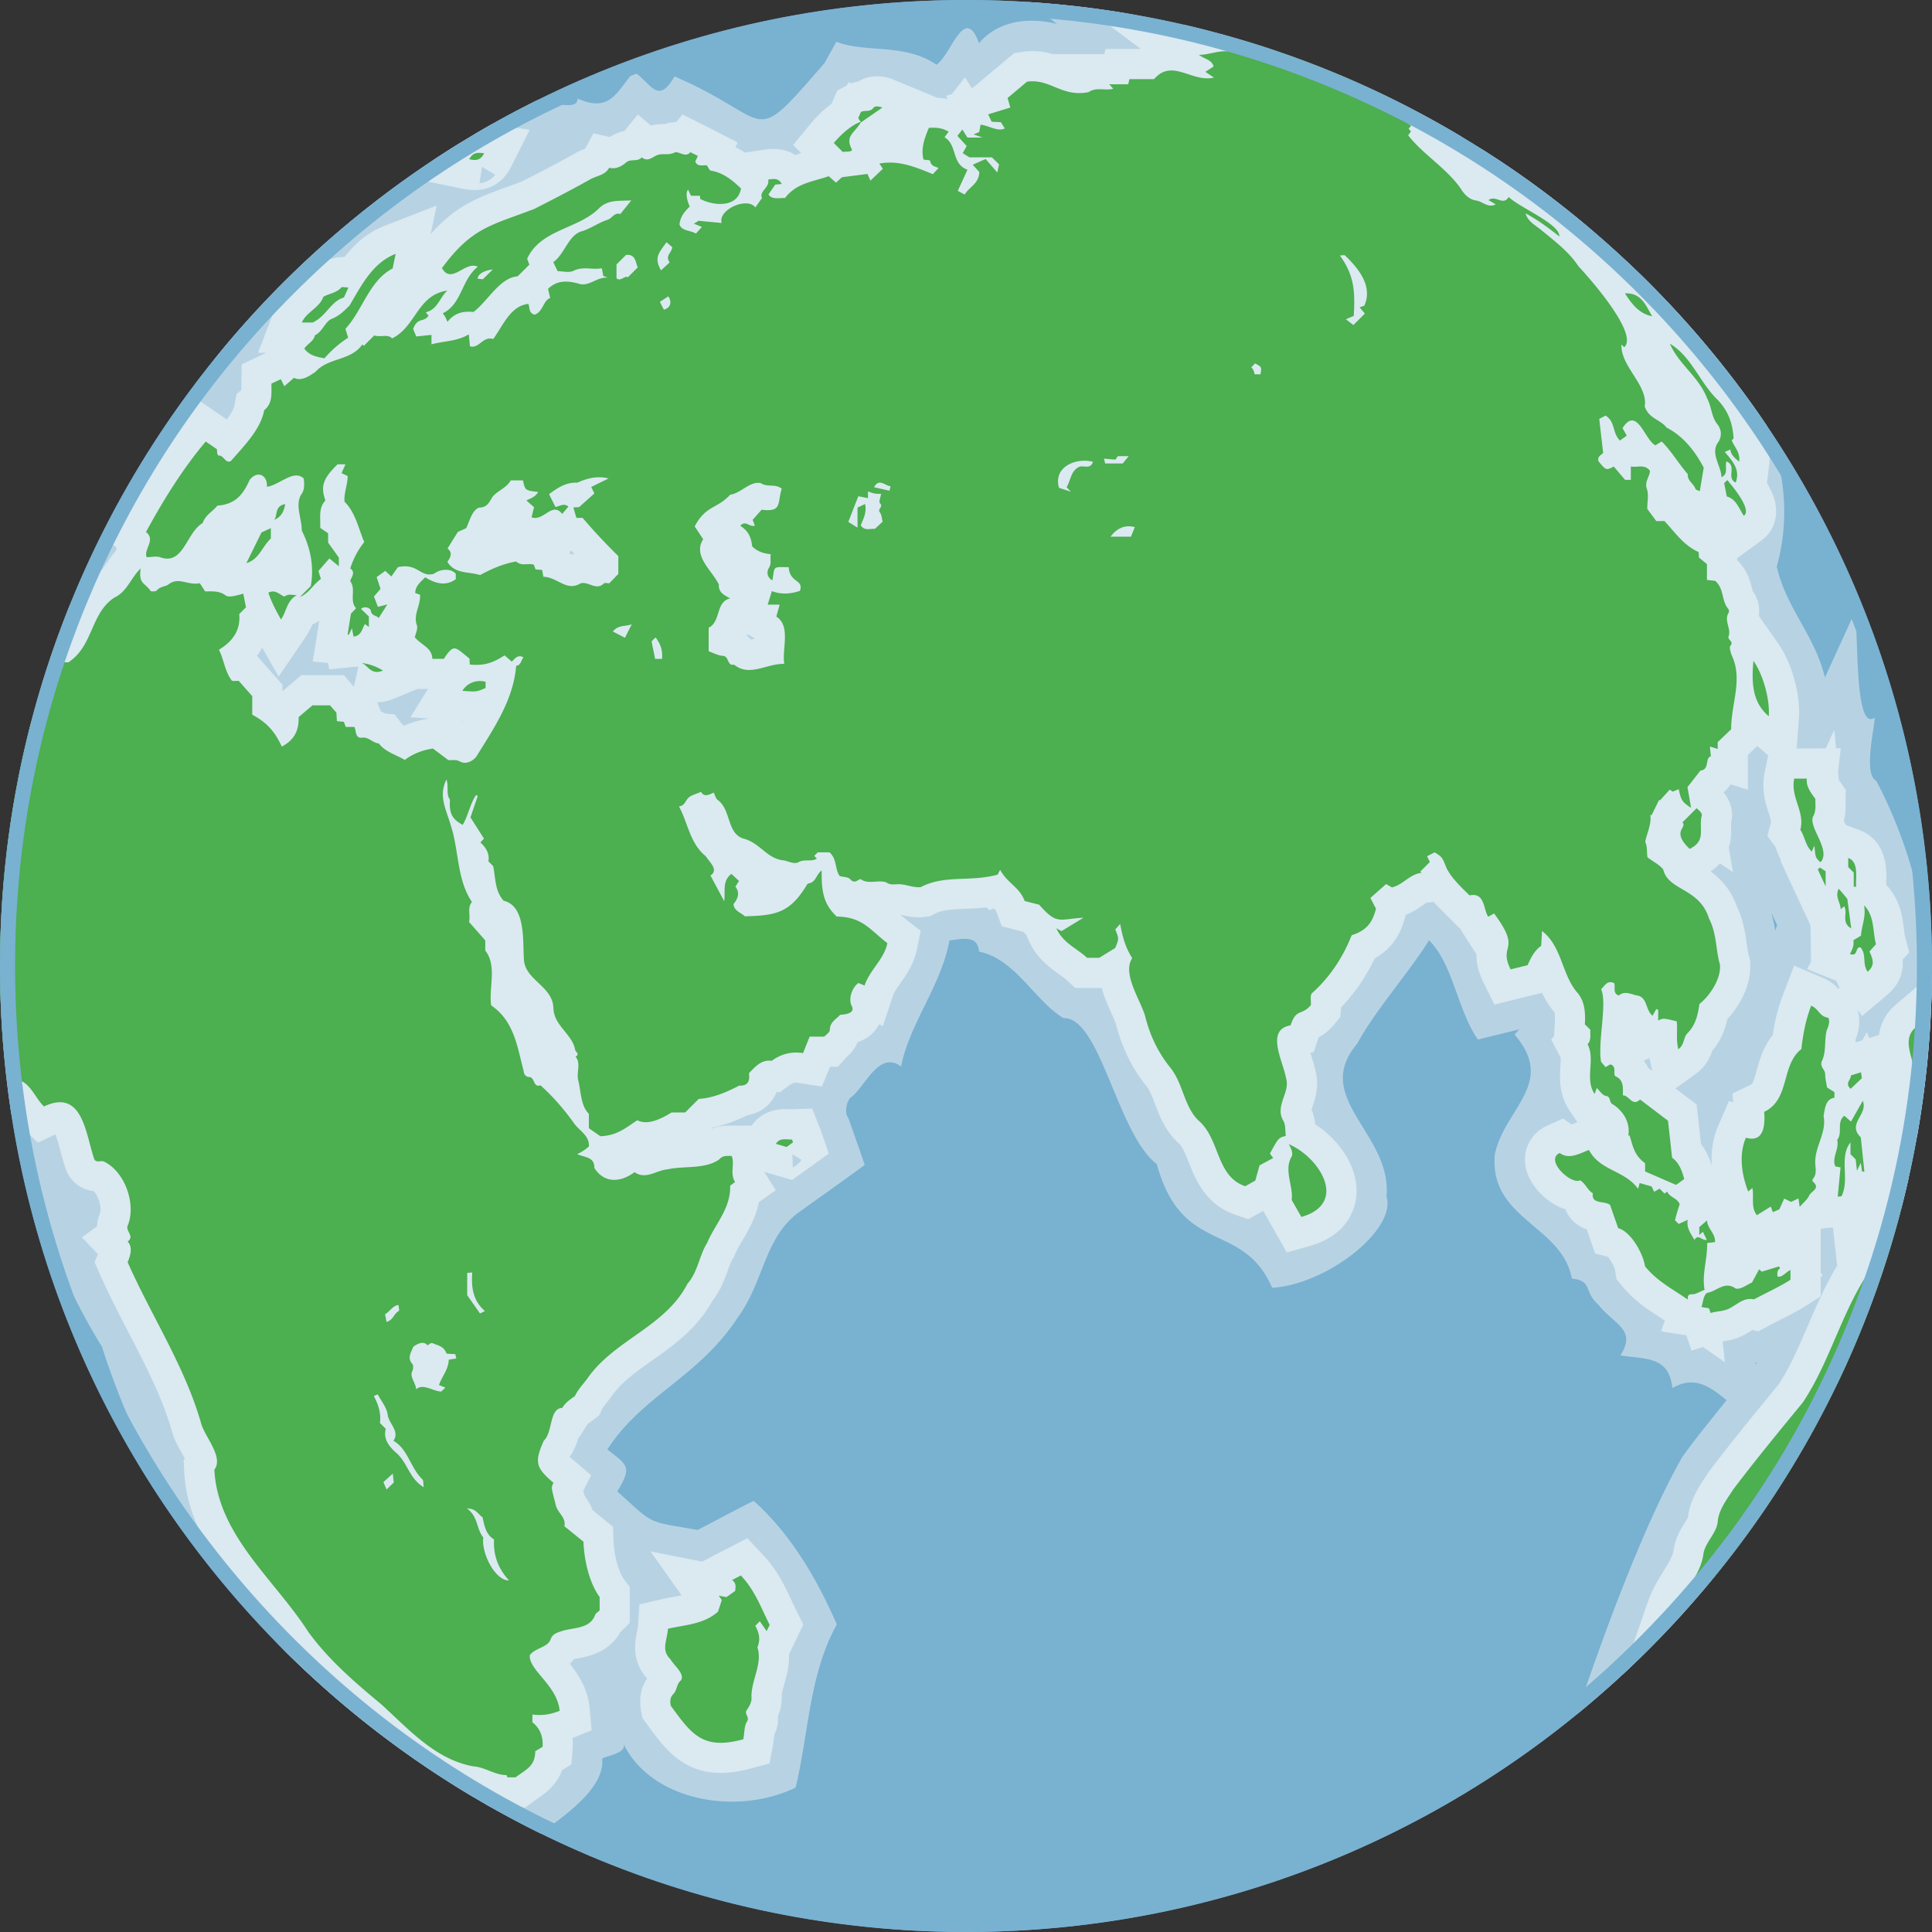 <svg xmlns="http://www.w3.org/2000/svg" viewBox="0 0 512 512" xml:space="preserve"><rect x="0" y="0" width="512" height="512" fill="#333333" stroke="none"/><style>.st0{fill:#79b1d1}</style><circle class="st0" cx="256" cy="256" r="256"/><path d="M511.88 263.6c-.79-19.81-5.36-39.03-14.66-56.7-3.5-1.65-.4-14.02-.42-16.72-5.8 4.17-4.03-26.44-5.44-27.53l-7.74 16.9c-2.67-11.2-10.31-18.41-12.76-29.42 3.5-12.63 2.21-25.2-2.67-37.38a257.51 257.51 0 0 0-74.98-72.9C362.11 22.01 326.96 8.91 297.7 3.4c-8.31-1.36-16.75-2.32-25.31-2.86l7.74 5.8c-7.46-1.82-15.54-.95-20.68 5.11-3.8-10.62-7.44 3.2-11.27 5.71-8.37-5.77-18.64-3.06-26.54-6.08l-3.12 5.63c-20.21 23.26-12.89 15.14-39.76 3.54-4.42 7.67-6.13 1.9-10.8-1.29-4.86 6.05-6.52 10.81-14.91 7.17.22 3.78-9.17.19-10.78.47-32.12 15.95-60.41 38.44-83.13 65.74-61.47 76.11-79.64 187.38-32.11 264.58 9.75 30.47 26 57.08 47.23 79.37a256.702 256.702 0 0 0 69.11 49.64c4.99-4.09 17.05-11.62 16.21-19.88 1.42-.89 6.92-1.47 5.55-4.16 6.89 14.83 29.28 19.7 45.71 11.85 3.48-14.32 3.55-30.02 10.93-43.25-5-11.44-11.9-23.7-22.03-32.73-2.57 1.16-12.4 6.49-14.89 7.69-13.73-2.4-11.24-1.2-21.27-10.22 3.93-6.47 2.9-6.81-2.63-11.11 9.38-14.51 24.17-19.02 34.62-35.06 6.86-9.39 6.93-20.75 15.83-27.57 4.59-3.29 13.13-9.37 17.75-12.75-.12-.6-4.27-12.28-4.37-12.56-1.13-1.26-.35-4.79.89-5.48 3.78-3.04 7.31-12.38 13.13-8.07 2.21-11.37 10.63-21.4 12.82-33.43 2.96-.24 7.54-1.68 7.82 2.98 9.69 1.97 14.83 13.11 22.38 17.63 9.82-.34 14.25 30.71 24.75 38.7 6.77 24.59 22.71 14.73 30.57 32.77 14.65-.94 33.01-15.45 30.29-24.2 1.58-16.64-20.07-25.98-7.73-40.53 4.84-8.96 13.95-19.13 19-27.37 6.38 6.23 7.63 18.78 12.97 26.31l10.95-2.7-1.25 1.37c11.16 13.02-2.62 19.4-5.23 31.8-1.5 17.2 17.85 18.71 20.42 32.88 5.61.61 3.04 3.4 6.99 6.87 4.35 5.48 10.25 6.55 5.89 13.47 6.52 1.09 12.89.1 13.76 8.65 5.9-3.32 9.78-.48 14.37 3.23-3.9 4.88-7.94 9.78-11.68 14.96-10.15 17.68-21.21 47.82-28.06 68.32.57-.46 1.13-.93 1.7-1.39 2.74-2.28 5.43-4.61 8.07-6.99.76-.69 1.51-1.38 2.26-2.08.05-.05.1-.1.16-.14 22.06-20.69 42.39-47.96 57.29-77.94 14.8-31.13 23.5-65.7 24.57-102.2zm-46.68 98.03c-.12-.37.05-.52.39-.64-.13.22-.26.43-.39.64zm5.24-115.04c-.23-1.44-.55-3.03-1.03-4.73l1.6 3.45c-.11-.2-.53 1.29-.57 1.28z" fill="#b7d3e3"/><path d="M125.77 50.36c5.65 0 8.45-3.7 9.67-6.14l4.93-9.82-9.93-1.53c-1.6.9-3.19 1.83-4.77 2.76l-.68 3.34-2.66-1.33c-2.5 1.53-4.97 3.12-7.41 4.73l-3.22 5.41 11.02 2.26c1.1.22 2.12.32 3.05.32zm1.97-6.13 3.47 2.06c-.74 1.19-2.68 2.23-4.13 2.23l.66-4.29zm85.14 386.32-3.79 7.86c.11 3.05-.64 5.75-1.24 7.9-.36 1.3-.74 2.65-.7 3.35l.01.46c0 1.55-.34 3.11-1.01 4.67a8.94 8.94 0 0 1-.93 4.83c-.02.14-.03.28-.04.42-.07.64-.16 1.44-.33 2.35l-.92 4.94-4.85 1.31c-3.04.82-5.72 1.19-8.1 1.19-10.16 0-14.99-6.65-19.69-13.12l-1.08-1.49-.32-1.82c-.58-3.29-.05-6.17 1.6-8.57-.03-.05-.07-.09-.1-.14-4.17-4.67-3.06-9.96-2.57-12.29.11-.51.22-1.03.24-1.32l.4-5.9 5.76-1.34c1.23-.29 2.41-.5 3.54-.71.68-.12 1.3-.24 1.87-.35l-8.24-11.64 13.71 2.7 4.23-2.21c.74-.38 1.4-.73 2.02-1.04l5.72-2.95 4.13 4.41c3.78 4.04 5.7 8.13 7.56 12.08.44.95.9 1.92 1.4 2.92l1.72 3.5zm289.55-164.32c-2.91 2.49-4.11 5.35-4.47 8.07l-2.59.81-.64-1.53-1.19 2.1-1.83.57c.02-.3.04-.61.07-.84.55-1.45 1.55-4.39.46-7.85l1.21 1.71 6.65-5.61c3.03-2.56 4.41-5.68 4.12-9.32l1.75-1.94-1.08-4.16c-.15-.58-.25-1.4-.36-2.27-.37-3-.94-7.53-4.66-11.48v-.01c-.01-.19 0-.71.02-1.1.08-2.64.31-10.66-7.31-13.49l-3.4-1.26-.23-.49c-.09-.2-.21-.44-.31-.68.54-2 .49-3.75.46-4.86-.01-.21-.02-.42-.01-.64l.07-2.62-1.49-2.15-.36-.51-.2-2.21.72-6.19-1.27.01-.44-4.9-2.25 4.92-5.09.04c-.97.01-1.76.01-2.63.01l.58-7.95c.46-6.32-1.85-14.68-5.49-19.88l-5.12-7.29c.33-2.3-.23-4.71-1.62-6.57-.04-.17-.1-.38-.14-.55-.43-1.77-1.22-4.97-4-7.69v-.5l6.5-4.76c2.09-1.53 3.42-3.8 3.75-6.4.37-2.95-.53-5.75-2.36-8.77l.59-4.65c.43-3.39-.55-6.03-1.44-7.77-.12-1.84-.4-3.55-.83-5.17a257.23 257.23 0 0 0-34.94-40.64c-.45-.02-.9-.02-1.38 0l-1.92.09c-1.56-1.88-2.92-3.39-3.72-4.27a33.863 33.863 0 0 0-3.41-4.1c-.04-.42-.12-.82-.21-1.22a256.6 256.6 0 0 0-24.38-18.21l-.59.98-4.83-2.58.81 2.75c-2.14-2.57-4.53-4.7-6.72-6.62l2.04-.38c-4.04-2.42-8.15-4.72-12.33-6.92-.26-.14-.53-.28-.79-.42-1.2-.63-2.42-1.25-3.63-1.86l-1.2-.6c-1.19-.59-2.39-1.18-3.59-1.75-.31-.15-.63-.29-.94-.44-2.43-1.15-4.89-2.25-7.36-3.32l-.96-.42c-1.02-.44-2.05-.86-3.07-1.28-.73-.3-1.45-.6-2.18-.89-.95-.38-1.9-.75-2.85-1.12-.85-.33-1.71-.65-2.56-.97-.88-.33-1.75-.66-2.63-.98-1.15-.42-2.31-.82-3.46-1.22-.87-.3-1.75-.6-2.62-.9-1.45-.48-2.91-.96-4.37-1.42-.68-.21-1.37-.42-2.06-.63-1.18-.36-2.36-.71-3.55-1.05l-2.11-.6c-1.25-.35-2.5-.68-3.75-1.01-.62-.16-1.23-.33-1.85-.49-1.85-.47-3.71-.93-5.58-1.36l-19.93.12 8.39 6.29h-9.35l-.32 1.37h-13.68c-2.21-.65-4.85-1.06-7.99-.59l-2.24.34-1.76 1.46c-1.34 1.14-2.68 2.25-3.92 3.29l-5.14 4.32-.44.14-1.77-2.79-3.47 4.42-1.53.48.41.86c-.9-.21-1.83-.33-2.81-.38l-11.43-4.74c-3.36-1.4-6.82-1.18-9.44.45-.56.09-1.19.25-1.86.5l-.7-.36-.49.89c-.03.02-.06.03-.09.05l-2.41 1.31-1.53 3.51c-2.73 2.01-4.79 4.36-5.57 5.31l-4.63 5.61 2.14 2.14c-.5.16-1.02.34-1.55.53-1.91-1.25-4.55-1.98-8.17-1.43l-5.21.77a20.34 20.34 0 0 0-2.5-1.44l.59-1.25-6.87-3.52c-.48-.24-.89-.45-1.28-.64l-6.45-3.27-1.7 2.06c-.95 0-1.98.13-3.05.51-.87-.01-2.15 0-3.63.39l-3.47-2.93-3.59 4.39c-1.12.22-2.48.67-3.82 1.59l-4.36-1-2.18 4.09c-.75.28-1.7.66-2.71 1.25-4.95 2.77-10.04 5.39-14 7.4-1.44.55-2.77 1.03-4.02 1.48-7.66 2.79-13.5 4.91-20.21 12.49l1.57-7.54-13.73 5.33c-4.76 1.85-8.09 4.95-10.67 8.3-2.57-.06-4.67.67-6.28 2.17-.1.03-.19.07-.29.1-.8.29-1.89.68-3.03 1.34l-2.58 1.49-.8 2.3c-.21.2-.53.47-.78.69-1.49 1.28-3.74 3.2-4.98 6.4l-4.2 10.88h2.21c-.65.31-1.3.61-2 .94l-4.52 2.11-.1 4.98c-.01.48 0 .96 0 1.45v.39l-1.27 1.03-.54 2.91c-.21 1.14-1.01 2.48-2.04 3.86l-7.04-4.82-4.66 5.55c-5.79 6.9-10.95 14.7-16.73 25.3l-3.26 5.98 2.48 1.92c-.04.26-.08.53-.11.8-1.14 1.27-1.98 2.53-2.69 3.58-.42.62-.99 1.47-1.27 1.73l-.48.22-.51.34c-3.9 2.6-6.07 6.08-7.57 9.17-.69 1.72-1.35 3.45-2 5.18l-.18.48c-.61 1.62-1.19 3.26-1.77 4.9l-.3.84c-.54 1.55-1.06 3.11-1.56 4.68-.12.38-.25.76-.37 1.13-.48 1.49-.93 2.99-1.38 4.49l-.42 1.4c-.42 1.44-.83 2.88-1.22 4.33a320.851 320.851 0 0 0-1.52 5.81c-.15.61-.3 1.23-.45 1.85-.32 1.34-.64 2.69-.94 4.05-.15.68-.3 1.37-.45 2.06-.28 1.3-.55 2.6-.81 3.91-.15.75-.29 1.51-.43 2.26a183.191 183.191 0 0 0-1.1 6.25c-.2 1.21-.39 2.41-.57 3.63-.13.89-.25 1.79-.38 2.69-.16 1.16-.32 2.32-.46 3.48-.12.97-.22 1.95-.33 2.92-.12 1.1-.25 2.2-.36 3.3-.1 1.06-.19 2.12-.28 3.18-.09 1.04-.19 2.07-.26 3.11-.09 1.17-.15 2.34-.22 3.52-.06.94-.12 1.88-.17 2.82-.07 1.36-.11 2.73-.16 4.1-.03.76-.06 1.53-.08 2.29-.07 2.11-.1 4.26-.1 6.41 0 1.99.03 3.97.08 5.95.01.6.03 1.19.05 1.78.04 1.44.1 2.88.16 4.31.03.61.05 1.22.09 1.83.1 1.81.21 3.62.34 5.43l.03.46c.15 1.92.32 3.83.51 5.73.06.63.13 1.27.2 1.9.14 1.34.3 2.68.46 4.02l.24 1.97c.21 1.63.44 3.26.68 4.88l.12.85c.79 1.16 1.76 2.55 3.12 3.86l3.96 3.83 4.65-2.18c.52 1.36 1.05 3.35 1.41 4.69.39 1.46.79 2.97 1.28 4.41l.32.8c.54 1.17 2.51 4.6 7.18 5.15 1.24 1.39 2.12 4.33 1.62 5.89a8.961 8.961 0 0 0-.77 3.43l-4.02 2.92 4.27 4.48-.92 2.08 1.43 3.24c2.36 5.33 5.04 10.51 7.64 15.53 4.58 8.85 8.91 17.22 11.43 26.05.56 2.09 1.58 3.92 2.56 5.68.25.44.57 1.04.86 1.58l-.32.42.15 2.92c.76 14.83 9.73 25.88 17.64 35.62 3.14 3.86 6.1 7.51 8.5 11.25l.25.37c.11.15.22.29.33.44 1.74 1.73 3.51 3.43 5.3 5.11.29.28.59.55.89.82 1.63 1.51 3.27 3.01 4.94 4.48.21.18.41.37.62.55 3.87 3.39 7.85 6.68 11.92 9.83.06.04.11.09.17.13 1.98 1.54 3.99 3.04 6.02 4.52.12.08.23.17.35.25a254.31 254.31 0 0 0 19.7 12.96c.38.13.86.31 1.26.47.5.2 1.06.41 1.66.62l.33.83c.47.27.94.52 1.41.79.04.02.07.04.11.06h9.06l2.13-1.6c.41-.3.8-.57 1.17-.83 1.86-1.29 4.92-3.4 6.4-7.47l2.46-1.51.31-4.08c.08-.99.07-1.96-.02-2.9l5.07-2.06-.54-5.9c-.46-5.06-3-8.89-5.22-11.7.37-.38.73-.8 1.06-1.27.24-.05.5-.09.75-.14 2.86-.51 8.52-1.52 11.5-6.93.07-.06.13-.13.2-.19l2.35-2.34v-9.49l-1.55-2.11c-1.48-2.02-2.58-6.14-2.75-10.25l-.14-3.61-2.8-2.28c-.85-.7-1.74-1.41-2.64-2.14-.61-1.73-1.52-3.01-2.05-3.77l-.07-.1c-.12-.47-.22-.89-.32-1.26l2.1-4.09-4.8-4.11c-.37-.32-.67-.58-.91-.8.01-.02.01-.03.02-.05 1.23-1.67 1.88-3.49 2.32-5.05h.17l2.25-3.57c.12-.1.4-.3.61-.45.29-.21.57-.42.87-.64l1.58-1.21.83-1.81c.14-.3.69-.98 1.14-1.53.52-.64 1.11-1.37 1.69-2.22 2.51-3.42 6.29-6.1 10.3-8.93 5.62-3.97 11.97-8.45 16.12-15.96 2.13-2.73 3.16-5.59 4-7.94.43-1.21.85-2.36 1.26-3.01l.36-.57.26-.62c.49-1.17 1.24-2.45 2.03-3.79 1.62-2.76 3.53-6.02 4.33-10.13l4.49-3.16-3.06-4.88 7.38 2.16 3.53-2.52c.4-.28.89-.64 1.39-.99l4.81-3.48-1.93-5.61c-.12-.35-.25-.67-.38-1l-2.1-5.31-5.59.17c-.14 0-.28-.01-.41-.02-4.46-.25-7.83 1.22-10.05 4.37h-5.61c-.96-.01-2.9-.04-4.99.79.1-.11.21-.21.31-.32 3.48-.67 6.67-2 9.19-3.25 2.95-.48 4.81-2 5.75-3.01.7-.75 1.44-1.79 1.97-3.16l.86.12 2.62-1.96c.72-.53 1.38-.69 2.29-.55l6.26.97 2.13-5.24h2.1l2.18-2.48c.7-.61 2.19-1.93 3.04-4.04 2.01-.67 4.21-1.97 5.6-4.58.02-.04.05-.09.07-.13l1.02.43 2.74-8.2c.27-.81 1.05-1.92 1.87-3.08 1.61-2.29 3.62-5.13 4.42-9.09l.99-4.86-3.91-3.05c-.51-.4-1-.8-1.47-1.2.14.03.29.06.42.09 1.53.34 3.62.81 6.07.47l1.34-.18 1.2-.61c2.08-1.06 4.28-1.19 7.98-1.34 1.81-.07 3.77-.15 5.86-.4l.7.76 1.18-.46c.4.39.61.63.67.79l1.46 3.93 5.66 1.45c.27.27.54.52.8.76l.66 1.51c2.03 4.65 5.49 7.13 8.02 8.95.78.56 1.53 1.09 2.02 1.55l2.3 2.12h7.01c.67 2.45 1.69 4.7 2.54 6.59.48 1.07 1.02 2.27 1.25 2.97 1.57 6.25 4.34 11.85 8.2 16.62.77.96 1.4 2.62 2.07 4.39 1.16 3.06 2.6 6.88 5.83 10.12l.55.5c.98.82 1.78 2.84 2.63 4.99 1.77 4.48 4.44 11.25 12.42 13.95l3.39 1.15 3.92-2.21 6.26 11.02 6.03-1.7c10.6-2.99 12.21-10.52 12.42-13.62.49-7.55-4.77-14.6-10.92-18.64-.12-1.12-.37-2.49-.99-3.9.08-.23.16-.48.24-.7.71-2.08 1.88-5.5.83-9.44-.28-1.41-.72-2.82-1.15-4.18-.07-.22-.15-.47-.23-.74l.9-.15 1.28-3.93c1.17-.62 2.66-1.64 4.15-3.43l1.58-1.9.23-2.46c.01-.06.01-.12.02-.18 3.58-3.69 6.61-8.1 8.92-13 5.4-2.98 7.21-7.63 8.1-11.11l.1-.4c2.01-.76 3.52-1.82 4.59-2.58.29-.21.67-.47.9-.61l1.91-.24c1.01 1.14 2.04 2.16 3.01 3.12l3.89 3.9.12-.03c.21.43.44.87.73 1.3l3.62 5.64c-.06 2.07.37 4.49 1.88 7.53l2.85 5.76 7.53-1.86c1.09-.27 2.17-.54 3.2-.79l1.88-.46c.75 1.55 1.68 3.13 2.9 4.66l.39.45c.07.18.23.84.12 2.79l-.21 3.62-.76.83 2.49 4.8c.06.45-.01 1.54-.05 2.28-.19 3-.46 7.54 2.49 11.88l2.01 2.95c-.38.15-.75.31-1.12.46-.13.05-.26.11-.41.17l-2.26-1.58-4.15 1.87c-3.44 1.55-5.65 4.65-5.92 8.29-.39 5.38 3.63 9.95 7.2 12.24 1.14.73 2.31 1.28 3.47 1.63.79 2.04 2.41 4.15 5.67 5.36l2.23 6.38 3.37.87c.76.82 1.8 2.74 1.95 3.69l.31 2.21 1.41 1.73c3.25 3.98 6.91 6.35 10.14 8.44.42.27.85.55 1.28.83l-1 2.85 6.65 1.05.07.05 1.37 4.01 3.04-.94 5.78 4.02-.58-5.52c.04-.01.08-.01.12-.02 1.45-.22 3.61-.55 5.87-1.87.68-.37 1.26-.74 1.75-1.05.04-.02.08-.05.12-.08l1.64.36 2.62-1.42c.99-.53 2.04-1.07 3.11-1.61 2.35-1.19 4.78-2.42 7.05-3.87l3.7-2.36v-5.16l.56-.39-.56-.77v-11.57l.08-.09 3.16-.3 1.12 10.14c-3.15 5.21-5.5 10.67-7.78 15.96-2.42 5.6-4.7 10.9-7.74 15.54-6.26 7.6-12.37 15.07-18.31 22.88l-.37.54c-.24.37-.49.75-.75 1.14-1.72 2.59-4.08 6.14-4.58 10.58l-.01.09c-.15.3-.48.82-.73 1.22-.95 1.51-2.25 3.57-2.87 6.31l-.15.87c-.2 1.74-1.33 3.56-2.75 5.86-1.38 2.22-2.94 4.74-4.02 7.83l-6.78 19.54a258.7 258.7 0 0 0 13.47-13.44c.03-.03.06-.07.1-.1 5.39-5.8 10.52-11.86 15.36-18.14.03-.03.05-.07.08-.1 3.84-4.99 7.5-10.12 10.97-15.39.06-.09.12-.19.18-.28 3.46-5.27 6.73-10.68 9.81-16.21.02-.04.05-.09.07-.13.75-1.35 1.49-2.71 2.21-4.08.05-.1.1-.2.16-.29 2.93-5.54 5.67-11.2 8.2-16.98.07-.15.13-.3.2-.45 2.52-5.79 4.84-11.69 6.93-17.69.03-.1.07-.19.1-.29.5-1.45.99-2.9 1.47-4.36.05-.15.1-.3.14-.44 1.96-6 3.7-12.1 5.21-18.29l.15-.62c.36-1.5.72-3.01 1.05-4.52a9.37 9.37 0 0 0-2.85-.69l5.03-10.11v-.01c.33-1.86.64-3.74.93-5.61.13-.86.25-1.72.38-2.58.15-1.05.3-2.11.44-3.17.14-1.05.27-2.1.39-3.15.1-.84.2-1.68.29-2.52.13-1.2.26-2.4.37-3.61.06-.61.11-1.21.16-1.82.59-6.81.93-13.69.99-20.64l-9.58 8.17zM93.78 181.99c-.09-.11-.18-.21-.27-.31l-2.39-2.76H79.89l-5.04 4.25v-1.74l-6.76-7.62c.55-.73 1.01-1.46 1.4-2.19l4.35 7.68 7.24-10.62c.78-1.15 1.31-2.27 1.71-3.21.66-.28 1.26-.6 1.81-.94l-1.72 10.78 4.05.38.33 1.7 7.09-.73.62.11-1.19 5.22zm19.79 8.47c-2.31.34-4.49.96-6.51 1.85-.16-.09-.3-.17-.38-.24l-2.14-2.79-2.45-.17c-.32-.18-.71-.39-1.17-.6l-.96-2.42c1.5-.01 3.04-.34 4.62-1l6-2.5h2.84l-4.65 7.48 4.9.36-.1.03zm8.89.97-.09-.34c.1.01.2.01.29.02-.07.11-.14.21-.2.32zm9-49.55c-.01 0-.02.01-.02.01l.06-.15-.04.14zm20.04 5.08c-.15-.08-.31-.16-.47-.24l-.07-.39.38-.45c.27.3.55.6.82.9-.22.05-.44.11-.66.18zm60.89 160.41c-.6.96-1.45 1.61-2.29 2.01l-.11-3.51 2.4 1.5zM200 169.25c-.35.09-.7.17-.98.23l-.43-.35a9.1 9.1 0 0 0-.84-.9h.71l1.54.99v.03zm236.78 113.72c-.33-.68-.72-1.3-1.18-1.87l1.49-.7.79 3.41-1.1-.84zm50.37-21.01c-.86-.89-2.16-2.01-4.04-2.81l-7.65-3.25-2.96 7.77c-1.25 3.28-2.11 6.65-2.71 10.65-2.51 3.11-3.5 6.64-4.26 9.39-.43 1.55-.97 3.49-1.44 3.71l-4.97 2.36.19 2.35-1.12-.34-2.83 6.5c-1.38 3.17-1.95 6.76-1.73 10.56-.57-1.8-1.43-3.83-2.85-5.68l-1.16-10.48-5.6-4.25 5.42-3.9c2.83-2.03 3.86-4.67 4.33-6.08 2.27-2.66 3.38-5.6 4.01-8.42 3.58-3.87 6.55-9.6 5.99-15.24l-.07-.74-.21-.72c-.27-.92-.45-2.16-.63-3.47-.38-2.7-.86-6.02-2.49-9.44-1.6-4.68-4.42-7.55-7.03-9.48.98-.67 1.79-1.4 2.45-2.15l3.48 2.33-1.13-6.48c.7-2.2.65-4.24.62-5.5-.01-.39-.02-.77-.01-1.07.49-2.02.52-5.05-2.01-8.1.67-.55 1.32-1.24 1.88-2.11l4.59 1.42v-9.23l2.47-2.37 2.91 2.48-.94 4.53c-.94 4.54.28 8.31 1.09 10.8.26.79.64 1.99.63 2.31l-1 3.71 2.09 2.85c.07.17.17.45.25.66.3.79.7 1.87 1.33 3.02l-.16.13 7.94 17.11.11 9.62-1.05 1.91 7.73 3.09.95 2.04-.41.01z" opacity=".5" fill="#fff"/><path d="M190.27 427.12c.31-.94.62-1.88 1.02-3.1l-.82-1.16c.76.15 1.32.25 2.04.39.59-.41 1.4-.98 2.33-1.64 0-.8.48-1.9-.82-2.89.86-.45 1.62-.84 2.32-1.2 3.73 3.98 5.22 8.27 7.63 13.1-.11.23-.4.82-.8 1.65-.63-.92-1.22-1.77-1.81-2.62l-1.21 1.21c1.09 1.89 1.4 3.66.57 5.72 1.46 4.46-1.83 8.86-1.56 13.55 0 1.02-.62 2.16-1.25 3.04-.78 1.08.85 1.82.05 3.06-.74 1.15-.63 2.83-.98 4.7-10.66 2.88-13.6-1.16-19.23-8.91-.2-1.13-.24-2.17.75-3.16.94-.94.76-2.56 1.95-3.55 1.15-1.69-1.93-4.03-2.76-5.57-2.58-2.46-.88-5.02-.67-8.1 4.54-1.06 9.44-1.16 13.25-4.52zm19.61-125.14c-1.63.05-3.22-.53-4.27 1.15l2.84.83c.42-.3 1.07-.76 1.72-1.23-.09-.26-.19-.5-.29-.75zm54.5-70.2c0 .02-.01.02 0 0zM71.12 157.07c.82 2.44 1.98 4.69 3.35 7.11 1.5-2.2 1.55-5.04 4.17-6.43-2.22-.23-2.22-.23-3.34.34-1.34-.61-2.37-1.95-4.18-1.02zm193.92 73.45c-.35.67-.62 1.2-.66 1.27-7.43 2.01-13.82-.04-20.36 3.29-1.6.22-3.44-.52-5.08-.7-1.34-.25-2.74.43-4.1-.56-2.06-.71-4.85.63-6.8-.87-.88.3-1.59 1.33-2.71.06-.56-.63-1.87-.59-2.8-.84-1.35-1.88-.66-4.57-2.73-6.29h-3.08l-.93.93c.23.25.45.5.68.75-1.44.9-3.32 0-4.97.98-1.01.48-2.39-.19-3.64-.51-4.62-.35-6.31-4.61-10.84-5.8-4.46-1.37-3.21-7.69-6.88-10.28-.47-.39-.63-1.16-1-1.9-1.28.57-2.54 1.29-3.36-.21-1.37.64-2.79.89-3.49 1.74-.71.86-1.01 2-2.36 2.12 2.44 4.53 2.9 9.79 7.09 13.2.96 1.5 3.55 3.67 1.26 5.11 1.24 2.33 2.39 4.47 3.64 6.82.38-2.53-.6-5.36 1.91-7.24.62.57 1.27 1.18 2.01 1.87-.32.51-.56.89-.95 1.5 1.18 1.52.76 3.13-.51 4.63.18 1.95 2.13 2.26 2.98 3.24 8.14-.2 11.92-.84 16.41-8.23.08-.2.31-.47.5-.49 1.95-.25 2.01-2.35 3.48-3.44-.01 4.93.15 8.66 4.01 12.23 6.74.1 8.59 3.3 13.4 7.05-.87 4.28-4.64 7.04-6.04 11.23-.52-.22-.93-.39-1.63-.68-1.43.97-2.69 3.76-1.9 5.82.94 1.63-.02 2.42-2.96 2.62-.97 1.15-2.7 1.85-2.72 4.02-.01.63-1.02 1.25-1.46 1.75h-3.88c-.58 1.45-1.16 2.89-1.76 4.37-3.17-.49-5.97.31-8.3 2.05-2.73-.37-4.27 1.47-6.03 3.28.23 1.79-.05 3.43-2.58 3.28-3.27 1.72-7.08 3.35-10.72 3.52-1.22 1.22-2.41 2.41-3.59 3.6h-3.6c-4.09 2.51-6.81 3.17-9.12 2.07-3.14 2.09-5.4 4.07-9.77 4.23-.73-.51-1.94-1.35-3.04-2.12v-3.82c-2.2-2.11-2.08-6.06-2.85-9-.45-2 .8-4.51-.7-6.15 1.32-.68-.1-1.29-.11-1.94-.83-4.11-5.58-6.25-5.74-10.91-.14-5.83-7.49-7.39-7.81-12.86-.36-4.84.57-14.19-5.38-15.61-2.35-2.65-2.09-5.78-2.77-9.17l-1.26-1.26c.33-2-.6-3.64-2.13-5.01.24-.26.48-.52.95-1.02-1.17-1.83-2.37-3.73-3.58-5.62.59-1.74 1.26-3.7 1.93-5.66-.15-.09-.3-.19-.45-.28-1.66 2.49-2.04 5.41-3.54 7.91-2.84-1.52-3.61-3.05-3.38-6.69-1.07-1.41-.28-3.11-.9-5.35-2.27 4.38-.04 8.07 1.22 12.5 2.07 6.54 1.54 14.14 5.51 19.98-1.3 1.56-.35 3.41-.77 5.3 1.33 1.51 2.71 3.08 4.3 4.89v2.7c3.19 4 .88 9.82 1.56 14.51 6.14 4.2 6.89 10.95 8.6 17.33.07.98.61 1.64 1.47 1.66 1.58.05 1 2.87 3 2.2 3.31 2.95 6.18 6.3 8.78 9.89 1.33 2.07 4.25 3.32 4.05 6.32-1.03.89-1.71 1.32-3.09 2.05 2.01.85 4.63.71 4.54 3.64 2.74 4.29 7.11 3.74 10.65 1.12 3.05 2.09 5.72-.52 8.79-.76 4.41-.98 9.79.04 13.62-2.59.94-1.13 2.06-.96 3.33-.96.87 2.16-.52 4.68.9 6.94-.37.26-.84.6-1.3.93.19 6.06-3.96 10.09-6.12 15.23-2.08 3.28-2.41 7.59-5.18 10.76-5.91 11.41-19.01 14.7-26.28 24.75-1.14 1.69-2.67 3.1-3.55 5.01-1.22.93-2.36 1.54-3.38 3.16-3.48.1-2.45 6.46-4.88 8.68-2.52 5.72-2.17 7.11 2.57 11.17-.74 1.44-.5 1.38.62 5.96.5 2.04 2.77 3.22 2.27 5.55 1.72 1.39 3.44 2.78 5.05 4.09.2 4.99 1.54 10.91 4.29 14.66v3.55c-.43.43-1.11.79-1.23 1.29-1.37 3.6-5.65 3.23-8.68 4.15-1.17.44-2.56.64-3.11 2.29-.71 2.06-4.19 2.28-5.48 4.14-.36 3.98 7.28 7.94 7.9 14.74-2.48 1.01-4.74 1.32-7.22.98v2.05c1.94 1.53 2.91 3.73 2.7 6.51-.62.38-1.2.72-1.94 1.18-.05 3.98-2.34 4.75-5.22 6.91h-2.16c-.08-.2-.17-.59-.25-.59-3.12-.01-5.69-2.12-8.76-2.31-10.1-1.84-17.03-9.74-24.46-16.49-7-5.81-13.94-11.77-19.31-19.18-8.92-13.87-23.99-25.58-24.88-42.95 2.55-3.36-2.6-8.79-3.52-12.32-4.26-14.98-13.15-28.4-19.47-42.69.72-1.62 1.45-3.95.01-5.46 2-1.45-.75-2.8.07-4.36 2.22-5.6-.8-14.19-6.36-16.84-.79-.36-2.06.44-2.57-.66-2.33-6.87-3.08-18.74-13.32-13.94-2.67-2.58-3.72-7-8.07-7.25-.17-2.71-1.26-5.27-2.64-7.78C.34 270.84 0 263.46 0 256c0-22.34 2.87-44 8.24-64.66 2.92-5.97 6.09-11.61 8.65-15.82h1.24c6.65-4.39 5.8-12.9 12.14-17.13 3.4-1.58 4.33-5.13 7-7.75-.53 4.2.86 3.5 2.67 5.99.04.12 1.33.17 1.57-.13.81-1.01 2.02-.99 3-1.52 2.8-2.28 5.07.23 8.45-.42.41.64.89 1.38 1.4 2.16 1.89.03 3.84-.23 5.58 1.18 1.12.52 3.23-.27 4.54-.55.25 1.26.46 2.34.71 3.59l-1.79 1.79c.4 4.27-1.74 7.26-5.38 9.45 1.39 2.77 1.48 5.53 3.37 8.14.43.3 1.64.04 1.88.12 1.25 1.41 2.32 2.62 3.58 4.04v4.92c3.83 2.06 5.98 4.41 7.82 8.44 3.06-1.56 4.61-4.01 4.47-7.81 1.16-.98 2.47-2.09 3.67-3.1h4.66c.46.53 1.01 1.16 1.68 1.92.03.58.08 1.39.13 2.25.66.07 1.22.13 1.86.2.14.39.29.8.48 1.35h2.32c.5 1.26.2 3.05 2.01 2.83 1.8-.2 2.83 1.42 4.43 1.53 1.75 2.28 4.5 2.97 6.9 4.37 2.21-1.65 4.69-2.6 7.46-3.01 1.18.89 2.37 1.78 4.01 3.02.62.25 1.85-.3 3.15.42 1.42.79 3.21.08 4.32-1.28 4.63-7.5 9.83-14.99 10.57-24.08 1.24-.11 1.3-1.44 1.93-2.23-1.38-.83-2.15.16-3.08 1.13-.56-.49-1.11-.98-1.92-1.68-2.79 1.81-5.26 2.88-9.22 2.43-.03-.57-.06-1.13-.09-1.59-3.77-2.93-4.02-4.17-6.79.09h-3.05c-.06-2.94-2.83-3.58-4.63-5.7.15-.85.93-2.38.49-3.35-.9-2.86 1.06-5 .89-7.93-.32-.12-.73-.27-1.28-.47.03-1.93 1.47-2.92 2.64-4.17 2.45 1.53 5.32 2.53 8.11.52v-1.42c-1.22-1.58-4.24-1.27-5.77-.03-3.64 1.1-4.2-2.92-9.57-1.75-.56.79-1.06 1.51-1.74 2.47-.77-.71-1.35-1.24-1.61-1.48-.75.54-1.51 1.09-2.28 1.65.37 1.13.68 2.08 1.02 3.13-.55.64-1.08 1.24-1.74 2.01.36.94.75 1.94 1.06 2.75.76-.2 1.33-.34 2.49-.65-1 1.58-1.65 2.6-2.3 3.63-.47-.76-1.81-.49-2.05-1.86-.11-.95-1.83-1.39-2.62-.58.69.66 1.37 1.33 2.08 2.01v2.76c-.4-.29-.62-.44-1.07-.76-.73 1.29-.94 3.11-2.99 3.32-.1-.51-.25-1.22-.44-2.21-.35.76-.58 1.24-.8 1.71a3.98 3.98 0 0 0-.34-.05c.28-1.75.56-3.5.88-5.52.28-.29.76-.8 1.36-1.43-1.86-2.1.1-5-1.56-7.21.31-1.12 1.54-2.24.02-3.37.88-2.65 1.92-4.67 3.71-6.98-1.55-3.59-2.3-7.8-5.22-10.67-.24-2.11.85-4.71.82-6.83-.53-.25-1.02-.48-1.62-.76.33-.73.64-1.42 1.04-2.33h-2.09c-3.84 3.75-4.57 5.8-3.22 9.58-1.92 2.02-1.26 4.63-1.38 7.26.58.4 1.23.84 2.09 1.43v2.47c1.09 1.52 1.96 2.73 2.85 3.98v2.29c-.89-.73-1.74-1.42-2.52-2.06-.95 1.09-1.79 2.05-2.89 3.32.06.19.35 1.15.65 2.1-2.07 1.5-3.21 3.87-5.56 4.77l2.88-2.88c.93-5.19-.09-10.16-2.39-14.71.05-3.13-1.81-6.66-.18-9.5.98-1.24.89-2.8.69-4.31-2.66-2.5-6.38 1.75-9.76 2.21.28-2.96-2.42-4.53-4.55-1.83-1.66 3.68-3.64 6.49-8.57 6.83-1.1 1.47-3.19 2.45-3.88 4.61-4.44 2.56-5.04 11.45-11.44 9.01-.99-.25-2.11.02-3.39.05-.94-2.04 2.52-4.57-.2-6.68 4.66-8.55 9.58-16.54 15.83-23.98.95.65 1.86 1.28 2.98 2.05.02.24-.03 1.44.4 1.67 1.42-.18 1.84 2.3 3.33 1.41 3.37-3.92 7.83-8.26 8.78-13.42 2.36-1.91 1.88-4.58 1.93-7.06.88-.41 1.67-.78 2.49-1.17.3.63.54 1.11.91 1.87.97-.84 1.84-1.59 2.57-2.23 2.05 1.03 4.11-.54 5.7-1.58 3.42-3.88 9.34-2.83 12.42-7.28l.39.39c.95-.96 1.91-1.92 2.74-2.75 1.91.53 3.55-.47 4.74.77 6.34-3.04 6.67-11.52 14.65-12.67-2.03 1.83-2.54 5.01-5.72 5.75.34.42.53.66.74.91-1.31 1.92-2.83.23-4.09 3.49l.83 2.01c1.22-.13 2.51-.26 4.04-.42v2.5c3.38-.92 6.73-.73 9.89-2.65.13 1.39.22 2.29.3 3.17 2.42.75 3.41-2.79 6.16-1.92 2.56-3.43 4.55-8.85 9.35-9.31.37 1.05.04 2.47 1.66 2.85 2.23-.79 2.21-3.72 4.1-4.42-.24-1.01-.42-1.75-.58-2.41 2.44-2.4 5.21-2.14 7.94-1.44 2.87 1.09 4.88-1.78 7.9-1.54-.33-.13-.65-.25-1.19-.46-.09-.45-.21-1.11-.39-2.03-2.45.49-4.96-.59-7.52.68-1.15.57-2.81.1-4.19.1-.38-.78-.71-1.48-1.16-2.41 3.02-2.02 4.04-7.36 7.74-8.22 2.5-.83 4.22-2.21 6.72-3.02 1.15-.42 1.78-1.98 3.33-1.51.84-1.05 1.68-2.09 2.89-3.6-3.28.18-6.21-.24-8.54 2.09-5.54 5.55-15.51 5.55-19.06 13.39.23.6.46 1.21.59 1.55-1 .99-1.83 1.82-3.11 3.09-4.71.34-7.89 6.53-11.67 9.44-2.44-.23-4.92.06-6.93 2.63-.49-1.17-.58-1.44-1.25-2.27 5.08-2.41 4.91-8.88 9.3-12.34-3.35-1.66-6.95 4.86-9.51.36 7.93-10.73 12.82-11.23 24.48-15.68 4.96-2.52 9.89-5.08 14.74-7.79 1.72-1.03 4.01-1.08 5.09-3.11 1.87.43 3.32-.41 4.51-1.42 1.26-1.07 3.06-.05 4.13-1.36 1.62 1.37 2.84-.14 4.19-.61 1.42-.5 2.9.15 4.43-.62 1.15-.59 2.91 1.52 4.27-.13.61.31 1.21.6 1.99 1-.22.47-.44.95-.69 1.48.58 1.5 2.09.89 3.06 1.01.44.61.69 1.34 1.05 1.4 3.34.55 5.74 2.56 8.01 4.73-.87 5.18-7.26 4.65-10.81 2.77-.02-.21-.04-.44-.07-.83h-2.38c-.29-.62-.52-1.11-.76-1.61-.64.63-.49 2.42.43 4.46-1.5 1.47-2.45 2.64-2.72 4.73.6 1.79 2.77 1.5 4.36 2.43.44-.49.89-.98 1.58-1.75-.8-.33-1.27-.52-2.12-.87.6-.37 1.06-.65 1.25-.77 2.05.2 3.97.38 6.1.59-1-3.63 6.91-6.99 8.93-4.12.59-.84 1.08-1.52 1.78-2.51-.9-1.75 2.11-2.74 1.63-4.87 1.42-.21 2.71-.5 3.6 1.16-.58.05-1.14.11-1.72.16-.55.79-1.12 1.61-1.8 2.6.88 1.51 3.12.87 4.39.96 2.98-4 7.51-4.34 11.57-5.78.57.5 1.17 1.03 1.94 1.71.66-.61 1.24-1.16 1.55-1.44 2.47-.32 4.63-.59 6.78-.87.21.48.42.95.79 1.76 1.21-1.15 2.2-2.09 3.29-3.13-.33-.49-.57-.86-.92-1.38 4.94-.94 9.32.81 14.17 2.81.28-.31.73-.79 1.51-1.64-1.53-.59-1.95-.63-2.29-2.03-.55-.06-1.12-.13-1.7-.19-.74-2.99.27-5.65 1.42-8.41 2.35-.16 3.71.13 5.25 1.01-.54.71-.8 1.06-1.11 1.47 3.49 2.05 1.79 7.08 6.09 8.6-.89 1.96-1.72 3.77-2.56 5.62.62.33 1.2.63 1.84.97 1.03-1.95 3.77-2.78 3.86-5.98-.3-.32-.89-.98-1.75-1.92 1.25-.56 2.22-.99 3.43-1.52.98 1.13 1.89 2.19 3.1 3.58.2-.98.33-1.59.45-2.17-.67-.65-1.27-1.24-1.89-1.85h-5.95c-.79-.49-1.29-.8-1.78-1.11.4-.74.67-1.22 1.04-1.9-.74-.81-1.52-1.66-2.45-2.68.4-.51.8-1.03 1.31-1.68.49.77.91 1.44 1.35 2.13h4.04c-1.17-.4-1.59-.55-2.43-.84.69-.29 1.09-.45 1.51-.63.12-.65.24-1.31.35-1.94 2.23.22 4.46 1.91 6.42 1-.35-.57-.7-1.13-1.04-1.67-.9-.04-1.71-.08-2.44-.12-.32-.69-.6-1.27-.92-1.95 1.9-.59 3.8-1.17 5.87-1.81-.26-.89-.47-1.62-.73-2.52 1.56-1.31 3.34-2.8 5.14-4.32 6.14-.92 9.2 4.19 16.32 2.76 2.06-1.43 4.28-.32 6.55-.89-.39-.43-.61-.68-1.08-1.19h5.04c.13-.57.21-.9.32-1.37h6.53c4.9-5.59 9.97 1 15.87-.41-.92-.61-1.62-1.08-2.27-1.52.67-.43 1.4-.91 2.19-1.42-.52-1.82-2.3-1.88-3.9-3.08 3.42-.02 6.5-1.92 10.04-.31.37-.58.83-1.29 1.38-2.15h2.2c-1.01-.47-1.45-.68-1.98-.93.23-.09.47-.17.73-.23 10.63 3.21 20.97 7.08 30.97 11.58 1.41 3.67 9.79 5.28 12.36 8.15-.81.15-1.47.27-2.54.47 1.18.84 2.11 1.51 3.09 2.21-.25.29-.47.54-.68.79.21.24.44.49.63.71-.27.37-.53.73-.75 1.03 4.05 5.17 10.12 8.66 13.93 14.12.86 1.43 2.2 2.89 4 3.14 2.02.32 3.11 2.07 5.28 1.05-.59-.35-1.17-.7-1.91-1.14 1.95-1.44 3.85 1.65 5.34-.82 2.85 2.79 13.63 7.15 13.42 10.44-2.84-2.19-5.59-4.32-8.96-6.12.69 2.33 2.7 3.18 4.36 4.59 3.53 2.9 7.09 5.58 9.69 9.46 3.01 3.25 15.94 17.84 12.13 21.43-.25-.22-.51-.45-.76-.68-.25 5.8 7.12 10.78 6.17 16.37 1.06 3.24 4.21 3.51 5.77 5.6 4.64 2.4 7.59 6.37 9.87 10.62-.35 2.13-.68 4.08-1.04 6.24-.32-.16-1.05-.29-1.17-.64-.48-1.39-2.17-2.11-2.02-3.87-2.38-2.73-4.23-5.94-6.9-8.66-.58.35-1.05.64-1.69 1.03-2.85-1.47-4.86-10.56-8.7-4.57.32.57.59 1.05 1.12 2.01-.45.33-1 .71-1.81 1.29-2.08-2.05-1.17-4.97-3.8-6.61-.62.32-1.27.65-1.68.87.34 2.97.66 5.78 1.03 8.99-.23.49-1.65.85-1.24 2.23 2.03 2.45 2.03 2.45 4.06 1.41.95 1.12 1.92 2.26 3 3.53h1.52v-3.55c1.78.35 3.6-.71 5.06 1.13.01 1.56-1.49 2.83-.82 4.78.55 1.6.11 3.54.11 5.32.83 1.13 1.65 2.23 2.4 3.24h2.17c2.92 3.15 5.04 6.38 9.05 8.23.02.31.04.77.08 1.43.69.57 1.51 1.25 2.12 1.74v4.2c.88.1 1.77.2 2.19.25 2.44 2.12 1.61 5.34 3.49 7.45.18.2.21.77.05 1.02-1.28 2.1.77 4.19 0 6.24-.36.96 1.52 1.3.48 2.51-.35.41.07 1.57.28 2.35 3.16 6.41-.1 12.99-.07 19.75-1.17 1.12-2.37 2.28-3.57 3.42v1.8c-.68-.21-1.25-.39-2.07-.64.08.75.16 1.56.26 2.61-1.63.37-.24 3.56-2.77 3.76-1.06 1.36-2.12 2.72-3.43 4.39.27 1.53.6 3.44.96 5.5-2.39-1.6-2.6-1.91-3.28-4.96-.52.22-1 .42-1.57.65-.22-.14-.57-.37-.8-.53-.92 1.01-1.79 1.96-2.65 2.91-.04-.09-.09-.19-.13-.28-.68 1.39-1.37 2.79-2.05 4.18-.11-.05-.23-.09-.34-.14.44 2.39-1.06 5.29-1.33 7.21.61 1.29.36 2.48.58 4.03 1.13.96 3.19 1.95 4.18 3.24 1.38 5.74 9.65 4.83 12.16 13.07 2.06 3.97 1.74 8.29 2.87 12.14.36 3.63-2.52 8.14-5.44 10.46-.41 2.93-1.03 5.63-3.21 7.78-1.13 1.3-.71 3-2.39 4.21-.64-2.76-.12-5.12-.41-7.41-3.55-.86-3.55-.86-4.91-.22v-2.8l-.51-.24c-.32.59-.65 1.19-.97 1.79-1.92-1.52-1.26-4.48-3.75-5.31-1.74-.21-3.44-1.5-5.21-.07-1.68-.57-.85-2.16-1.21-3.25-1.85-.93-2.49.71-3.48 1.57 1.69 3.76-.94 14-.01 19.26.46.55.77.91 1.19 1.4.5-.29.96-.55 1.26-.72 1.93.55.5 2.91 1.47 3.2 2.14.99 1.9 3.1 1.84 5.01 1.69-.06 2.49 3.1 4.57 1.1 2.52 1.91 5.05 3.84 7.41 5.63.37 3.34.71 6.45 1.08 9.81 1.79 1.23 2.62 3.35 3.21 5.65-.6.43-1.38.99-2.16 1.54-2.62-1.14-5.33-2.31-8.2-3.56v-2.19c-2.93-2.06-3.29-4.74-4.12-7.39-.11.03-.22.07-.33.1.57-3.43-1.29-6.5-4.08-8.3-1.12-.45-.4-2.05-1.91-2.26-.85-.12-1.55-1.31-2.38-2.07-.16.46-.31.88-.56 1.57-2.69-3.95.27-9.06-1.86-13.17 1.09-1.19.59-2.62.74-3.83-.56-.56-.98-.98-1.46-1.45.18-3.14-.01-6.33-2.26-8.7-3.92-4.89-3.85-11.95-9.09-16.03-.08 1.28-.16 2.62-.24 3.96-1.26.76-2.53 2.54-3.58 5.1-1.44.35-2.97.73-4.51 1.11-3.38-6.84 3.14-4.72-4.38-14.82-.64.36-1.1.61-1.56.87-1.35-2.1-.83-6.51-4.96-5.66-2.21-2.22-4.59-4.37-6.07-7.19-1.16-2.96-1.15-2.96-3.17-4.21-.65.34-1.25.64-2 1.03.28.58.57 1.17.74 1.52-.89.89-1.72 1.71-2.54 2.54.11.11.23.22.34.33-3.26.41-4.76 3.1-7.85 3.86-.43-.25-.9-.52-1.54-.89-1.4 1.24-2.8 2.48-4.17 3.69.59 1.14 1.03 1.99 1.48 2.85-.95 3.7-2.49 5.77-6.44 7.03-2.24 5.67-5.71 11.12-10.59 15.41-.51.96-.12 1.91-.23 3.1-2.43 2.93-3.85.71-5.37 5.37-6.81 1.13-1.92 9.64-1.21 14.01 1.22 3.72-3.11 7.4-.68 11.33.6 1.1.44 2.62.62 3.97-1.91.47-1.91.47-4.21 4.68l.87 1.17c-1.1.6-2.18 1.18-3.62 1.95-.28 1.01-.67 2.4-1.12 4.03-.78.44-1.75.98-2.67 1.5-7.86-2.66-6.59-12.6-12.49-17.51-3.78-3.79-3.96-9.67-7.32-13.86-3.28-4.05-5.46-8.63-6.72-13.73-1.26-4.35-6.13-11.19-3.42-15.36-1.69-2.57-2.57-5.55-3.19-9.05-.61.68-.97 1.08-1.3 1.44.99 2.47.99 2.47-.02 4.93-1.45.9-2.7 1.66-4.22 2.6h-3.23c-2.73-2.52-6.46-3.97-8.14-7.82.39.22.78.43 1.36.75l5.82-3.55c-6.48.35-6.99 1.99-11.72-3.44-1.49-.38-2.69-.69-3.86-.99-1.37-3.7-4.45-4.57-6.51-8.26zM355.07 67.7c3.83 5.26 4.07 9.54 3.69 16.02-.38.16-1.06.45-2.09.88 1.17.91 1.76 1.36 1.99 1.54 1.11-1.1 2.01-2.01 3.04-3.04-.35-.41-.85-1-1.39-1.65.44-.16.86-.31 1.25-.45 2.32-5.17-1.54-9.85-5.1-13.29-.21-.19-.78-.01-1.39-.01zM331.6 97.36c.56.44.76 1.18.89 1.83h1.56c.31-1.94.31-1.94-1.44-2.89-.31.34-.63.67-1.01 1.06zm-37.32 44.87h5.43c.36-.88.68-1.66 1.03-2.54-2.84-.72-4.81.43-6.46 2.54zm-1.71-20.69c.16.67.24.99.31 1.29h4.65c.4-.5.76-.93 1.59-1.95h-2.86c-.18.25-.58.8-.66.92-1.24-.09-2.05-.17-3.03-.26zm-11.92 7.74c.81.26 1.68.55 3.16 1.03-.71-.77-1.18-1.16-1.13-1.24 1.09-1.8 1.07-4.26 3.27-5.33 1.18-.55 3.02.8 3.7-1.36-4.37-1.16-10.63 1.26-9 6.9zM130.59 71.42c-2.14.21-4 1.19-4 2.45.61.06 1.25.13 1.37.14 1.12-1.11 1.94-1.91 2.63-2.59zm-28.55 276.89c.14.68.26 1.29.4 2 1.8-.45 1.97-2.27 3.26-2.89.18-.09-.05-1.04-.09-1.58-1.45.11-2.3 1.7-3.57 2.47zm2.31 44.57c-.07-.65-.13-1.2-.25-2.36-1.15 1.04-1.91 1.73-2.49 2.25.36.86.58 1.37.83 1.96l1.91-1.85zm7.95 1.25c-.15-.91-.03-1.83-.4-2.13-3.2-3.11-3.74-7.91-7.63-10.18 1.76-2.61-1.34-4.62-1.54-6.99-.26-1.83-1.68-3.5-2.63-5.31l-1.03.44c1.22 2.31 1.98 4.68 1.61 7.14l1.55 1.55c-.68 2.61.73 4.52 2.63 6.24 3.22 2.7 3.49 6.88 7.44 9.24zm11.51-50.89c1.16 1.66 2.29 3.27 3.4 4.85.37-.18.56-.28 1.29-.65-3.28-2.87-3.6-6.46-3.36-10.22-.6.05-.92.07-1.33.11v5.91zm-.06 56.51c3.01 2.19 2.46 5.42 4.33 7.7-.59 4.03 3.08 11.42 6.82 11.39-2.92-3.2-4.21-6.74-3.97-10.86-2.15-1.31-2.55-3.59-3.06-5.92-1.1-.6-1.55-2.27-4.12-2.31zm-8.76-43.63c-.88-.6-1.61.5-1.69.41-1.1-1.34-2.81-.33-3.78.37-.6 1.58-1.66 2.98-.24 4.57.34.38.23 1.48-.08 2.03-.62 1.44.99 3.02 1.07 4.67 1.86-1.61 4.33.47 6.64.62.23-.22.57-.54 1.12-1.05-.58-.24-.99-.4-1.7-.69.83-2.38 2.51-4.1 2.59-6.71.65-.11 1.3-.21 2.01-.33-.12-.51-.2-.83-.28-1.16-.89-.04-1.7-.08-2.28-.11-.73-1.8-1.82-2.06-3.38-2.62zm46.47-201.54c.83-.86 1.66-1.71 2.4-2.47v-4.73c-3.59-3.54-6.39-6.55-9.47-10.14h-1.64c-.26-.89-.5-1.72-.81-2.76.41-.02.97-.05 1.52-.08 1.34-1.2 2.69-2.4 4.05-3.62l-.82-1.73c1.56-.77 2.96-1.46 4.6-2.26-3.14-.76-5.77 0-8.3 1.13-3.09-.17-5.38 1.5-7.49 3.04.59 1.17 1.13 2.26 1.7 3.4 1.13-.19 2.23-1.12 3.43-.11-.55.66-.98 1.16-1.64 1.95-2.68-3.4-4.85 2.04-8.13.9.22-.9.42-1.7.67-2.68-.61-.54-1.31-1.16-2.04-1.8 1.36-.66 2.33-.9 3.14-2.24-3.46-.41-3.46-.41-4.04-3.07h-3.23c-1.14 2.03-3.61 2.78-4.86 4.39-.85 1.44-1.45 2.82-3.52 2.82-1.91.62-2.64 3.89-3.44 5.45-.97.44-1.77.8-2.22 1.01-.99 1.6-1.82 2.93-2.72 4.38 1.41 1.1.82 2.34-.04 3.53 2 3.28 5.45 2.53 8.67 3.51 2.99-1.63 6.17-3.02 9.58-3.6 1.36 1.36 3.16.35 4.66.85.16.44.31.86.45 1.25.64.05 1.2.1 1.76.15.14.77.25 1.42.32 1.8 3.82.13 6.11 4 9.8 1.77 2.1-.68 4.21 2.04 6.23 0 .3-.23.93-.04 1.43-.04zm5.98 10.84c-1.54.67-3.53.07-5.03 1.94 1.2.62 2.26 1.17 3.2 1.66.64-1.27 1.19-2.35 1.83-3.6zm1.58-94.57c-.65-1.24-.47-3.53-3.11-3.3l-2.53 2.53v3.68c1.21.97 2.23-.92 2.98-.25l2.66-2.66zm4.7 98.07-1.05 1.05c.32 1.59.64 3.13.94 4.64h1.83c.22-2.21-.4-4.03-1.72-5.69zm3.4-90.39c-1.03.67-1.71 1.12-2.25 1.47.39.77.69 1.35 1.06 2.07 2.08-.58 2-2.33 1.19-3.54zm1.04-13.02c-.37-.33-.72-.62-1.53-1.32-2.06 2.89-3.37 4.06-1.46 7.46 1.05-.96 1.76-1.62 2.3-2.11-1.27-1.8.49-2.45.69-4.03zm30.87 84.81c-4.51-.09-3.62-.3-4.35 3.48-1.44-.81-1.56-2.26-.9-3.32.82-1.31.16-2.47.52-3.59-2.1-.23-3.57-.75-4.97-2.09-.26-2.45-1.05-4.15-3.15-5.44 1.36-1.63 2.4.41 3.87-.06l-.59-1.54 2.37-2.67c5.49.64 4.12-1.63 5.34-5.58-1.78-1.41-3.7-.27-5.58-1.48-2.82-.6-5.24 2.69-8.08 3.07-3.4 3.74-6.52 2.85-9.41 8.41.76 1.14 1.5 2.26 2.25 3.4-2.88 4.44 2.51 8.43 4.16 12.02-.14 2.17 1.49 2.78 2.98 3.66-3.91.92-2.38 6.13-5.69 7.77v6.23c1.27.44 2.5 1.16 3.77 1.22 1.7.08 1.06 2.77 2.95 2.32 4.13 3.35 8.51-.27 13.32-.21-.66-3.93 1.82-9.99-2.11-12.52.27-.96.53-1.89.89-3.16h-3.17c.41-1.32.73-2.37 1.1-3.59 2.49.95 4.99.77 7.44-.07 1.08-3.09-2.77-2.08-2.96-6.26zm24.88-12.07c-.23-.82-.25-1.85-.76-2.51-.67-.88 1.04-1.43.05-2.35-.35-.33.15-1.56.29-2.55-1.24.13-2.2-.09-3.47-.61v1.79c-.9-.18-1.71-.35-2.55-.52-.93 2.37-1.77 4.53-2.66 6.81.82.51 1.44.9 2.44 1.53v-5.31c.74-.36 1.3-.63 2-.96.51 2.29-.49 3.95-1.14 5.67 1.01 1.53 2.54.8 3.75.92.7-.65 1.31-1.22 2.05-1.91zm2.09-9.39c-1.54-.13-2.96-2.24-4.38.26 1.3.29 2.66.6 4.11.93.07-.33.15-.65.27-1.19zM481.73 230.4c.62 1.33 1.23 2.66 2.08 4.49v-4c-.42-.27-.96-.63-1.51-.98-.19.16-.38.33-.57.49zm-6.24-24.05c-1.04 5.04 2.92 8.71 1.61 13.58 1.15 1.57 1.31 4.08 3.02 5.75l.72-1.58c.29 3.22.29 3.22 1.62 4.41 2.86-3.28-3.14-9.04-2.01-12.08.93-1.55.6-3.14.64-4.7-1.16-1.67-2.51-3.23-2.26-5.39-1.23.01-2.18.01-3.34.01zm-13.35-69.65c2.2-1.61-2.83-7.6-4.38-9.49l-.83.83c.24 1.23.44 2.29.68 3.53 2.53.68 3.24 3.25 4.53 5.13zm27.66 90.67v2.41l1.46 1.46v3.73c.21.02.42.03.63.05-.18-2.51.8-6.58-2.09-7.65zm-18.04 108.71-.34-.46c-1.52.47-3.04.93-4.53 1.39-.21-.19-.38-.34-.7-.63-.66 1.22-1.3 2.39-1.89 3.49-1.31.56-2.94 1.92-4.32 1.61-2.93-2.14-5.07.8-7.59 1.14-1.02.75-1.04 2.48-1.49 3.76.7.11 1.36.22 1.99.32.16.47.31.88.44 1.26 1.81-.56 3.65-.39 5.23-1.36 1.96-1.03 3.67-2.82 6.26-2.25 3.07-1.66 6.72-3.31 9.67-5.19v-2.61c-1.21.53-2.22 2.1-3.43 1.74-.11-.87-.11-1.65.7-2.21zm-3.02-146.26c.34-4.64-1.57-11.15-4.06-14.7-.57 6.11-.19 11.08 4.06 14.7zm18.54 45.71c-1.07 2.18.49 3.6.51 5.41.47-.37.71-.56.95-.76 1.03 1.77-.93 4.26 1.86 5.86-.38-2.82-.7-5.29-1.04-7.82-.74-.9-1.41-1.73-2.28-2.69zM72.71 137.75c1.77-.76 2.55-2.13 2.86-4.16-2.82.51-1.97 2.86-2.86 4.16zm429.25 181.5c-1.78 6.77-3.66 13.71-6.58 20.37l-1.07-1.07c-6.59 10.44-9.7 22.87-16.55 33.13-6.24 7.57-12.44 15.14-18.38 22.96-1.59 2.49-3.79 5.3-4.13 8.31-.17 3.22-3.05 5.37-3.77 8.51-.69 6-5.26 9.93-7.16 15.4 1.92-1.92 3.91-3.11 4.64-4.84.5-1.1 1.89-1.58 3.49-1.89 23.88-28.55 41.65-62.37 51.31-99.47-.28-.99-.85-1.53-1.8-1.41zm-157.09 3.25c12.48-3.52 4.96-15.73-3.33-19.29.66 1.2 1.21 2.32.74 3.34-2.12 3.52.52 7.84.03 11.45.87 1.53 1.64 2.88 2.56 4.5zm104.76-108.32c-1.33 1.33-2.48 2.47-3.76 3.75 1.39 1.47-3.11 2.27 1.91 7.04 4.27-2.12 2.52-4.84 3.1-8.46.52-1.02-.73-1.79-1.25-2.33zM437.85 83.81c-1.68-2.78-2.81-6.27-7.22-6.06 1.89 2.92 3.79 5.4 7.22 6.06zm52.6 204.73c1.02-.96 2-1.9 2.96-2.81-.1-.68-.17-1.2-.23-1.56-.93.29-1.66.52-2.69.84.08 1.13-1.71 2.12-.04 3.53zm-43.16 55.87c-.2-1.89 1.09-1.24 1.86-1.5.84-.28 1.63-.69 2.58-1.1-.76-4.14.8-8.21.68-12.4.76-.09 1.33-.15 2.07-.24.22-2.26-1.98-3.48-2.1-5.74-.98.84-1.61 1.38-2.05 1.76v2.08c.42-.37.67-.59.95-.83.32.64.64 1.28 1.04 2.11-1.21.39-2.32-1.74-3.27.06-.94-1.72-2.16-3.12-1.79-5.34-1.09.5-1.77.81-2.4 1.09l-.97-.97c.38-1.56.76-2.79 1.24-4.26-.58-1.62-2.67-1.8-3.31-3.36-.23.18-.47.37-.69.55l-1.31-1.31c-.48.27-.95.54-1.46.82-.31-.66-.54-1.15-.67-1.41-.93-.26-1.66-.47-3.16-.9-.04.13-.23.83-.42 1.53-3.63-5-10.09-4.71-13.03-10.31-2.81 1.11-5.26 2.57-7.74.83-4.08 1.84 3.06 8.52 5.43 7.21 1.51.99 1.94 2.67 3.36 3.43-.51 3.04 3.14 1.93 4.56 3.12.84 2.4 1.53 4.39 2.15 6.16 3.31.85 6.62 6.67 7.11 10.11 3.27 4 7.16 5.9 11.34 8.81zM104.05 71.15c.31-1.48.51-2.44.81-3.88-6.18 2.4-9.14 8.48-12.25 13.74-1.4 1.33-2.64 2.68-4.64 3.46-1.83.71-2.46 3.42-4.51 4.38-.35 1.65-1.99 2.24-2.81 3.53 1.26 1.79 3.25 2.2 5.33 2.57 1.87-2.13 3.89-3.93 6.29-5.45-.3-.96-.51-1.66-.73-2.36 4.53-4.83 6.32-12.8 12.51-15.99zm20.28-28.95c1.56.32 2.93.5 3.97-1.57-2.2-.34-3.03-.01-3.97 1.57zm4.35 140.13v-1.66c-2.42-.6-4.82.27-6.15 2.41 3.76.28 3.76.28 6.15-.75zm99.5-149.9c1.83-1.27 3.73-2.59 5.64-3.91-.94-.39-1.93-.45-2.3 0-.94 1.32-2.3.58-3.38 1.17-.27.62-.51 1.18-.7 1.62.23.36.41.62.65.99-2.03.63-4.93 2.95-7.12 5.6l2.39 2.39c.67-.23 2.02.12 2.46-.55-2.04-3.8.66-4.36 2.32-7.36.02.01.03.03.04.05zM101.49 177.71c-2.24-1.39-3.97-1.76-5.74-2.05 1.75.52 2.47 3.41 5.74 2.05zm-36.2-28.45c3.49-1.12 4.1-4.33 6.49-6.55v-2.74c-1.02.46-1.81.82-2.48 1.13-1.27 2.58-2.5 5.08-4.01 8.16zm428.72 90.65c.51 3.41-.61 5.04-.83 8.05-.54.33-1.21.74-2.01 1.22.21 1.3-.22 2.34-.92 3.62 2.25.9 1.33-2.11 2.84-1.71 1.63 1.98.37 4.34 1.86 6.44 2.11-1.78 1.31-3.51.48-5.36.48-.55 1.01-1.15 1.72-1.94-.92-3.54-.31-7.35-3.14-10.32zM91.14 78.84c.42-.94.73-1.61 1.2-2.66-.88 0-1.75-.22-1.94.04-1.21 1.42-3.27 1.6-4.71 2.43-1.04 2.99-4.62 4.1-5.67 6.82h2.84c3.69-1.72 4.74-5.58 8.28-6.63zm400.64 228.42c.1.88.19 1.75.33 3.02.42-.87.64-1.33 1.02-2.12l.35 2.32c.2 0 .4.01.6.01-.31-2.95-.62-5.91-.95-9.08-3.78-3.67 2.04-6.04.52-9.68l-3.12 5.51c-.77-.68-1.34-1.18-1.76-1.56-2.16 1.73-.35 4.51-1.9 6.41.62 2.4-1.49 4.66-.5 7.01.48.1.8.16 1.39.28-.25 2.62-.49 5.16-.74 7.74.53-.05.76-.07 1-.09 2.26-4.56-.77-10.3 2.38-14.28v3.12c.54.54.96.96 1.38 1.39zm-5.64-16.34v-1.49c-.75-.48-1.5-.95-1.96-1.25-.21-1.38-.51-2.41-.48-3.43.04-1.31-1.64-2.08-.81-3.72 1.08-2.32.58-5.34 1.16-7.78.43-1.2 1-2.28.48-3.54-2.33-.27-2.55-2.35-4.55-3.2-1.46 3.84-2.16 7.6-2.6 11.5-5.45 4.25-2.93 13.35-9.85 16.64.34 4.3-.45 8.16-4.84 6.85-1.94 4.46-1.13 9.79.59 14.25.51-.41.75-.6 1.13-.91.47 2.5-.47 5.08 1.18 7.2 1.2-.74 2.4-1.49 3.69-2.28.24.65.39 1.06.54 1.48.57-.25 1.15-.5 1.73-.75.4-.89.81-1.8 1.29-2.86.64.31 1.23.6 1.81.89.59-.28 1.18-.56 1.95-.92.14.89.24 1.55.34 2.25.97-1.12 2.04-1.96 2.53-3.05.49-1.11 3.09-1.83.97-3.66-.12-.11-.15-.55-.04-.67 1.3-1.43.58-3.16.66-4.75.1-4.21 3.07-7.68 2.2-12.03.39-1.72.42-4.41 2.88-4.77zm-29.92-164.45c1.9-.91.82-2.74 1.31-4.19 2.9 1.21-.17 4.41 2.45 5.6 1.28-3.5-.91-5.75-2.9-8.12.57-.24.87-.37 1.48-.63.18 1.46 1.15 2.24 2.34 3.21.32-2.52-1.29-3.87-1.97-5.64.15-.16.39-.42.49-.53-.27-4.35-1.61-7.68-4.72-10.7-4.38-4.51-6.67-11.17-12.16-14.38 2.3 5.43 7.72 8.76 9.88 14.54 1.21 2.18 1.08 4.78 2.69 6.79 1.26 1.57 1.21 3.5.05 5.03-1.82 2.94.95 5.99 1.06 9.02zm51.19 157.95c.79-1.59 1.41-2.85 1.94-3.92l-1.71-1.71v-6.49c-3.73 3.2-.64 7.77-.23 12.12z" fill="#4caf50"/><path class="st0" d="M256 4c34.02 0 67.02 6.66 98.09 19.8 30.01 12.69 56.96 30.86 80.1 54.01 23.14 23.14 41.32 50.09 54.01 80.1C501.34 188.98 508 221.98 508 256s-6.66 67.02-19.8 98.09c-12.69 30.01-30.86 56.96-54.01 80.1-23.14 23.14-50.09 41.32-80.1 54.01C323.02 501.34 290.02 508 256 508s-67.02-6.66-98.09-19.8c-30.01-12.69-56.96-30.86-80.1-54.01-23.14-23.14-41.32-50.09-54.01-80.1C10.66 323.02 4 290.02 4 256s6.66-67.02 19.8-98.09c12.69-30.01 30.86-56.96 54.01-80.1 23.14-23.14 50.09-41.32 80.1-54.01C188.98 10.66 221.98 4 256 4m0-4C114.62 0 0 114.62 0 256s114.62 256 256 256 256-114.62 256-256S397.38 0 256 0z"/></svg>